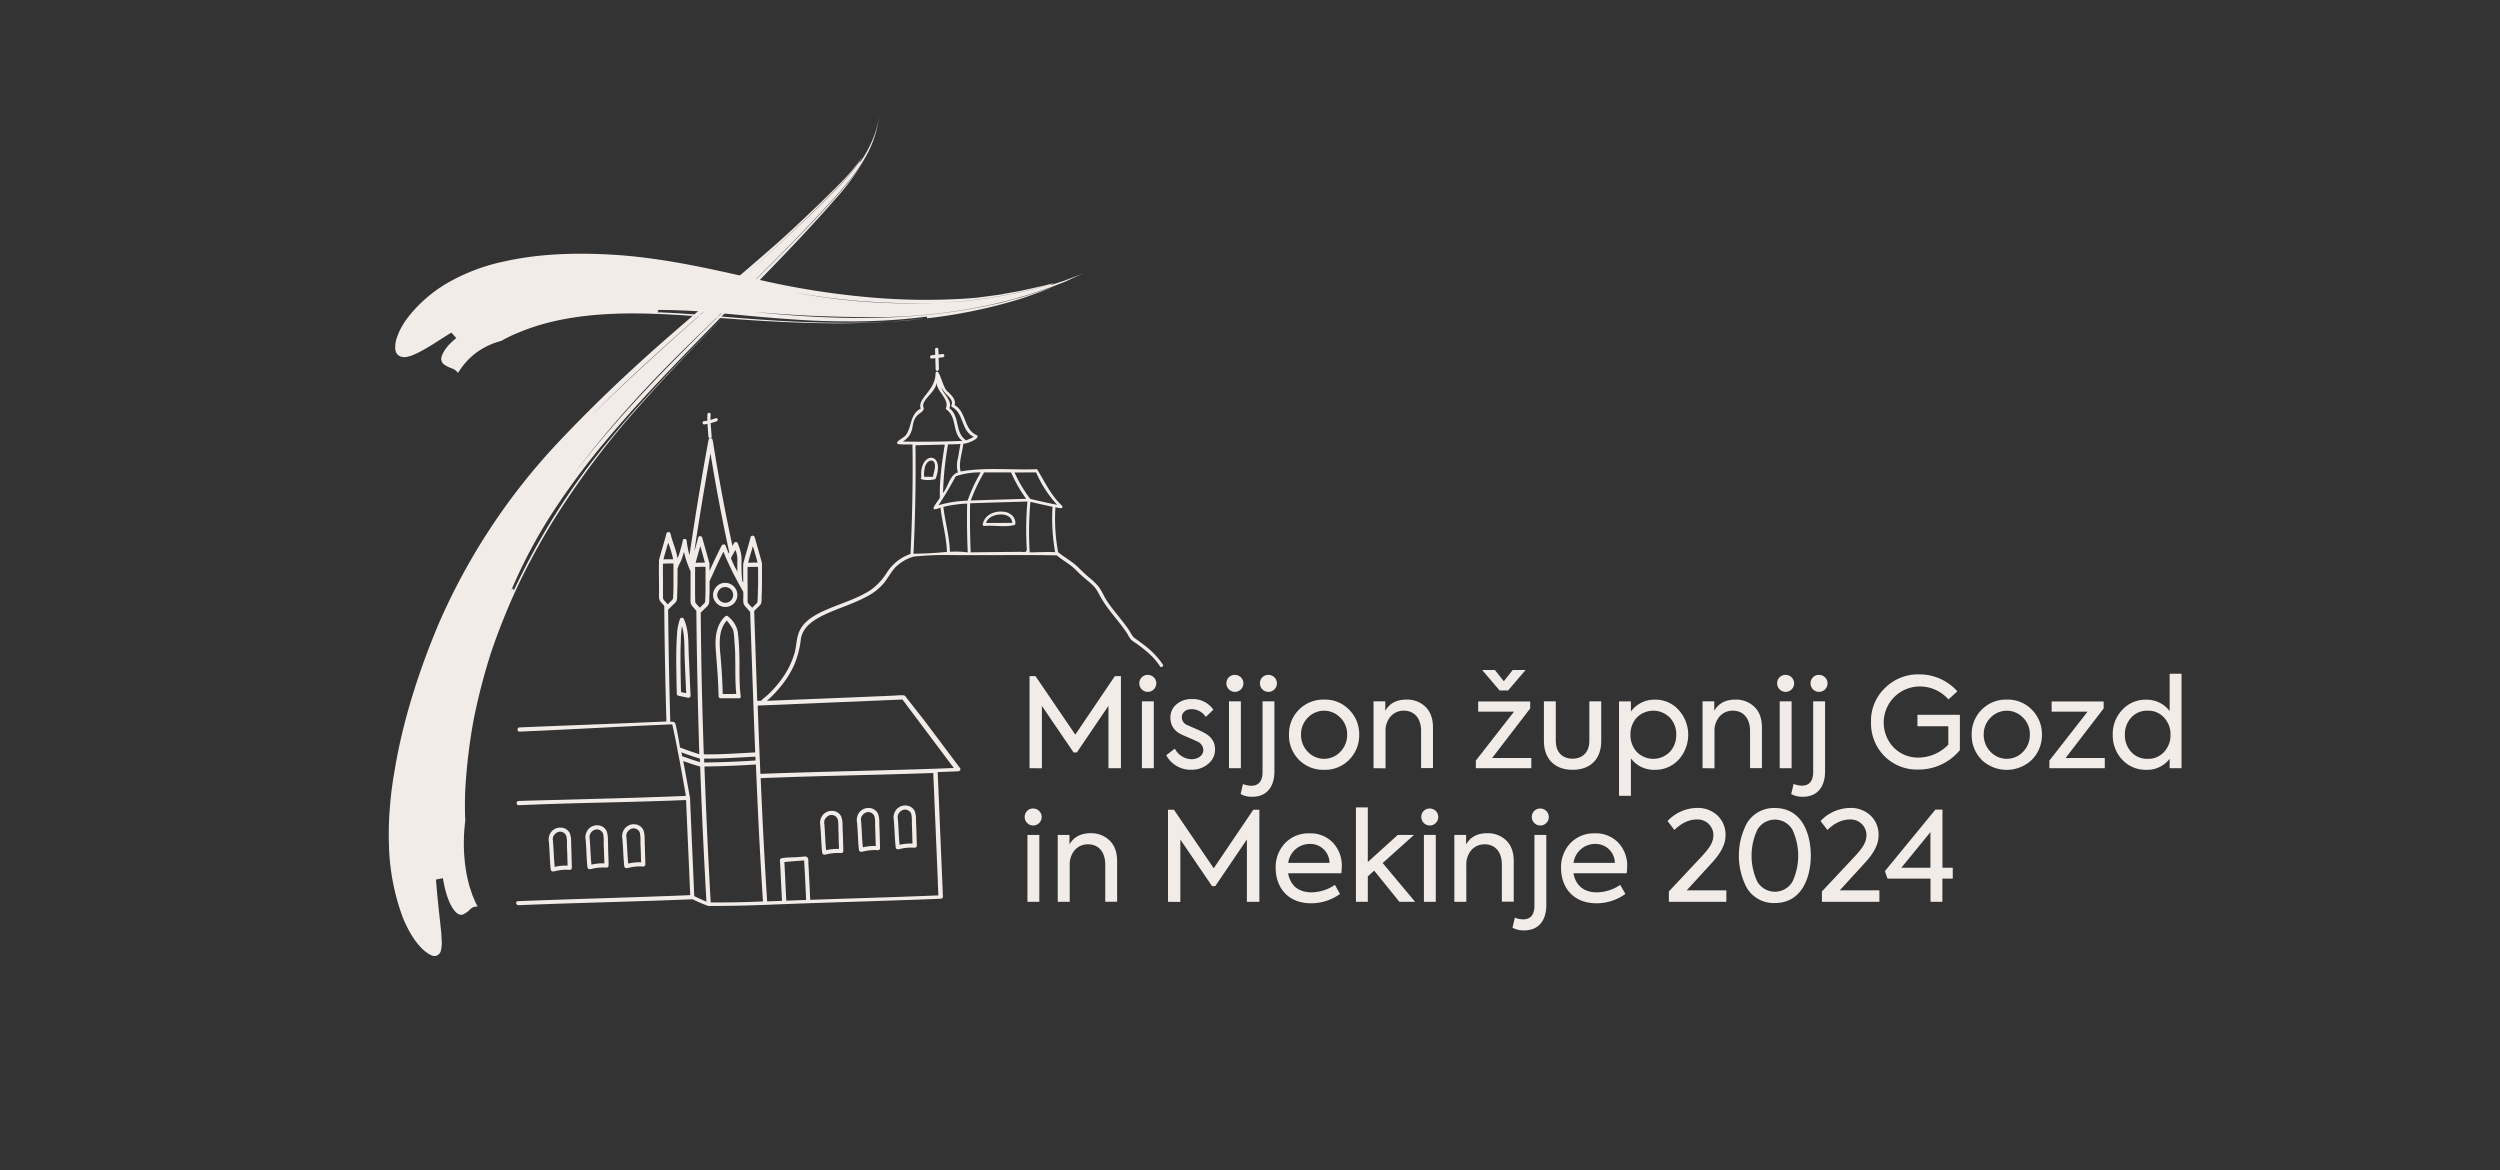 <svg xmlns="http://www.w3.org/2000/svg" viewBox="0 0 841.89 394.1"><rect x="0" y="0" width="841.89" height="394.1" fill="#333333" stroke="none"/><defs><style>.cls-1{fill:#f2ece9;}</style></defs><g id="gojzd"><path class="cls-1" d="M293.5,48.79a38.53,38.53,0,0,1-1.9,3.87c-3.23,5.79-7.71,10.75-12.14,15.6s-9,9.71-13.73,14.53c-9.43,9.63-19.35,19.26-29.75,29.37-7.32,7-15,14.74-22.27,22.75s-14.2,16.32-20.19,24.36c14.41-18.93,31.76-36.47,49.24-53.57,8.74-8.57,17.5-17.07,25.89-25.73,2.09-2.16,4.18-4.32,6.21-6.51s4.06-4.38,6.05-6.59c4-4.37,7.87-8.93,10.71-14.08a74.16,74.16,0,0,1-9.92,13.78c-10.32,11.89-21.2,23-32,34l-.41-.43c-15.2,15.67-30.12,30.44-43.58,46.28A250.13,250.13,0,0,0,187,171.18a170.55,170.55,0,0,0-14.84,27.65c.82-1.26.73-.3.83.1-.05.09-.09.18-.13.27,0-.09.08-.18.13-.27.09.36.28.27,1.4-2.09-1.12,2.36-1.31,2.45-1.4,2.09a234.42,234.42,0,0,1,32.86-51.55c13-15.78,27.56-30.4,42.66-45.61-11.69,11.85-23.24,23.53-33.91,35.77a278.69,278.69,0,0,0-28.78,38.61c-4.13,6.82-7.95,13.81-11.37,21a221,221,0,0,0-8.9,22.06,202.66,202.66,0,0,0-6,22.94,186.36,186.36,0,0,0-2.85,23.56c-.16,2.66-.19,7.95,0,10.55a60,60,0,0,0,0,15.39,48.87,48.87,0,0,0,1.52,7.2l.57,1.69.28.84.33.8.67,1.6.76,1.51a3.22,3.22,0,0,0-2.58,1,7.66,7.66,0,0,1-2.43,1.71c-.87.23-1.92-.08-3.15-1.82s-2.61-4.95-3.52-10.45l-2.33.48c.44,5.76,1,10.76,1.46,14.84.08,1,.21,2,.3,2.89s.09,1.76.15,2.51a11.51,11.51,0,0,1-.28,3.77,2.36,2.36,0,0,1-1.51,1.64,2.26,2.26,0,0,1-1.22,0,6.09,6.09,0,0,1-1.6-.8,13.14,13.14,0,0,1-2-1.6A28.73,28.73,0,0,1,140,317a35.14,35.14,0,0,1-2.2-3.47,47.93,47.93,0,0,1-2.11-4.45A74.64,74.64,0,0,1,131,285a108.12,108.12,0,0,1,.26-12.71,124.63,124.63,0,0,1,1.62-12.76c2.77-16.94,8.3-33.91,14.8-49.36a213.12,213.12,0,0,1,39.51-60.35c11.23-12,23.48-23.71,36.12-34.81s25.49-21.79,37.5-32.31c4.37-3.83,10.18-9.29,15.4-14.33,2.58-2.54,5.08-4.93,7.08-7s3.54-3.84,4.44-5c1.32-1.6,1.94-2.48,2.24-2.86s.26-.27.11,0a76.64,76.64,0,0,1-9.22,10.82l-5,5-5.12,5c-6.86,6.56-13.87,12.92-20.89,19.2-17.27,15.33-34.9,30.4-51.31,47.11,16.2-16.21,33.76-31.44,51.31-47.11,7-6.24,14-12.53,20.8-19l5.06-4.89,5-5a79.63,79.63,0,0,0,9.14-10.63c-.33.6-.64,1.19.05.28,0,0,.82-1.2,1.74-2.76a43.38,43.38,0,0,0,2.38-4.9,30.53,30.53,0,0,0,1.73-5.91c.12-.72.2-1.26.28-1.8-.06.45-.12.92-.2,1.44a15.57,15.57,0,0,1-.27,1.59c-.1.61-.25,1.27-.44,2A34.94,34.94,0,0,1,293.5,48.79Z"/><path class="cls-1" d="M338.07,172.34c-3-.42-6.47.95-7.12,4.15a.5.5,0,0,0,.48.63c3.35-.33,7.42.6,10.44-.42C342.34,174.4,340.25,172.49,338.07,172.34Zm-6,3.78a3.55,3.55,0,0,1,1.19-1.7c2.17-1.7,7.34-1.88,7.64,1.65Z"/><path class="cls-1" d="M315.1,161.19c3.4-9.34-5.65-9.27-4.84-.49C308.94,162,314.94,161.79,315.1,161.19Zm-.89-.63-3,0a9.29,9.29,0,0,1,.2-2.93c.17-1.36,1.63-3.36,3.06-2.16C315.43,157,314.36,158.94,314.21,160.56Z"/><path class="cls-1" d="M391.61,223.78a28.58,28.58,0,0,0-6.92-7c-.87-.67-1.76-1.32-2.67-1.94a1.61,1.61,0,0,1-.43-.44c-.65-.82-1.13-1.84-1.73-2.7-2.21-3.14-4.84-6-7-9.17-1.06-1.6-1.76-3.49-2.93-5a23,23,0,0,0-3.5-3.33c-1.49-1.26-2.8-2.71-4.28-4-1.85-1.56-4-2.72-5.83-4.27a62.17,62.17,0,0,1-.9-15.1c.66.08,2.89.89,2.25-.51-3.74-3.42-5.92-8.26-8.44-12.32-8.55.35-17.28-.72-25.73.77-.78-3.06.61-6.25.88-9.33.88.13,6-1.74,4.58-2.88-4.52-1.93-3.41-7.83-7.5-10.14.59-1.77-1-3.22-2.13-4.43-1.83-.77-2.93-8.32-4.15-6.61a.77.77,0,0,0-.15.39c.06,5.75-6.3,8.47-4.95,11.83-3.65,1.82-2.94,5.87-4.91,8.76-.34.94-4.59,2.65-2.51,3.23,1.53.14,3.09.05,4.63.1q.24,18.42-.67,36.85a15.49,15.49,0,0,0-7.78,6,20.55,20.55,0,0,1-5.59,6.11c-4.27,2.81-9.27,4.29-14,6.27-3.76,1.59-8.18,3.63-10,7.54-1.11,2.37-1,5.14-1.71,7.63a28.83,28.83,0,0,1-4,8.17,37.24,37.24,0,0,1-5,5.75c-.69.65-1.61,1.25-2.27,2l-1.26,0-.3-8.43c-.25-7-.49-14.82-.74-21.84l1.4-1.38a3.48,3.48,0,0,0,.94-1.15,5.65,5.65,0,0,0,.16-1.69c0-.78.06-1.56.08-2.33.07-3.06.06-6.12.05-9.17a.19.19,0,0,0,0-.07.58.58,0,0,0,0-.26c-.77-2.95-1.63-5.87-2.46-8.81a.72.72,0,0,0-1.37,0c-.72,2.94-1.68,5.81-2.42,8.73v0a.84.84,0,0,0-.06.24c-.07,2.11,0,4.23,0,6.34l-.32-.58a50.92,50.92,0,0,1-.26-6.64,11.25,11.25,0,0,0-.23-2.89,30.51,30.51,0,0,0-1-3.05.72.72,0,0,0-1.29-.17c-.18.34-.36.68-.53,1q-3.81-17.61-6.6-35.39a1.08,1.08,0,0,0-.08-.19c0-.78-1.21-1.08-1.36-.23q-3.58,19.41-6.43,38.94a29.48,29.48,0,0,1-.94-4.85.54.54,0,0,0,0-.1.08.08,0,0,0,0,0,.69.69,0,0,0-.67-.56h-.08a.58.58,0,0,0-.55.37.42.42,0,0,0,0,.12s0,0,0,0a48.66,48.66,0,0,1-1.36,5,10.61,10.61,0,0,1-.42,1.06c-.46-2.88-1.74-5.53-2.39-8.36a.71.71,0,0,0-1.36,0c-.73,2.93-1.68,5.8-2.43,8.73v0a.94.94,0,0,0-.06.24c-.1,3,0,6,0,9,0,.72,0,1.44,0,2.16a8.71,8.71,0,0,0,.06,1.91,3.13,3.13,0,0,0,.82,1.33l.88,1v.17c.12,13.06.35,25.9.73,38.75l-13.21.56c-10.49.43-25.76,1-36.25,1.44-.91,0-.91,1.45,0,1.41,15.63-.64,32-1.6,49.49-2.37l1.41-.05.53,0c.49,2.18,1,4.56,1.46,7,.11.55.22,1.1.32,1.65s.17.87.25,1.3.21,1.08.32,1.62c.89,4.78,1.7,9.34,2.24,12.51l-4.25.16-1.44.06c-15.85.57-17.06.54-32.92,1-4.35.13-13.36.31-17.71.49-.9,0-.91,1.45,0,1.42,18-.75,26.06-.77,44.08-1.31l6.61-.21,1.44-.06,4.25-.16c.49,11.47.69,15.55,1.2,27.45.06,1.31.11,2.63.17,3.95,0,.21,0,.42,0,.63l-1.73.07c-14.75.59-29.5,1-44.26,1.51-4,.14-8,.28-12,.45-.91,0-.7,1.39.22,1.35,15.57-.65,30.94-1,46.51-1.54,4-.14,8-.28,12-.45h.09a50,50,0,0,0,5.27,2.25.81.81,0,0,0,.34,0l.12,0q9.36,0,18.7-.38h.05a.83.83,0,0,0,.27,0l.11,0c15.58-.65,31.16-1.06,46.73-1.61q6-.19,12-.45a.71.71,0,0,0,.71-.71q-.78-18.36-1.55-36.73c-.08-1.74-.15-3.47-.22-5.21,2.31-.08,4.62-.16,6.92-.26.49,0,1-.61.62-1.06l-12.12-16.16L305.28,235a6.13,6.13,0,0,0-.38-.51,1,1,0,0,0-.87-.35c-1.23-.05-2.51.1-3.74.15l-14,.59L258.23,236c.29-.26.6-.51.89-.78a38.54,38.54,0,0,0,4.2-4.56,32.25,32.25,0,0,0,4.16-6.83,31.22,31.22,0,0,0,2.21-8.55c.62-4.48,4.91-6.9,8.65-8.6,4.52-2.06,9.33-3.47,13.7-5.87a18.39,18.39,0,0,0,5.73-4.59c1.27-1.63,2.23-3.48,3.6-5a14,14,0,0,1,5.75-3.6c.19-.07.33-.1.61-.19a101.88,101.88,0,0,1,11.11-.53c12.29.17,24.69-.11,37,.12,1.45,1.17,3,2.15,4.52,3.25s2.69,2.52,4.1,3.74,2.67,2.18,3.88,3.42,1.87,3,2.8,4.46c2,3.32,4.62,6.2,6.94,9.3.54.73,1.07,1.47,1.56,2.23a10.59,10.59,0,0,0,1.38,2.12,16.27,16.27,0,0,0,1.54,1.07c3,2.15,6.08,4.62,8.06,7.75C391,225,392,224.4,391.61,223.78ZM237.22,258.13q8.58-.12,17.13-.67a1,1,0,0,0,.2-.06c.35,8.4.72,16.76,1.15,25q.56,10.59,1.23,21.16-8.79.39-17.6.35Q238.05,281,237.22,258.13Zm-3.15-60c0-1.84,0-3.68,0-5.51a.82.82,0,0,0,0-.49c0-.39,0-.78,0-1.18,1.18-.07,2.35-.09,3.52-.06q0,2.32,0,4.65a.74.74,0,0,0,0,.21c0,.9,0,1.79,0,2.69,0,1.34-.05,2.69-.13,4,0,.6-.45.87-.87,1.28l-.94.93-.88-1a3.84,3.84,0,0,1-.56-.66,2.14,2.14,0,0,1-.09-.87C234.07,200.76,234.07,199.42,234.07,198.08Zm1.78-14.21c.53,1.85,1.05,3.7,1.54,5.55-1,0-2.08,0-3.13.06C234.76,187.6,235.32,185.74,235.85,183.87Zm.23,22.29,1.69-1.67a3.36,3.36,0,0,0,.94-1.15,5.65,5.65,0,0,0,.16-1.69c0-.78.06-1.56.08-2.33,0-1.21,0-2.43,0-3.64,1.51-3.34,3-6.67,4.67-9.94.76,2,1.72,4,2.65,5.94,1.24,2.6,2.65,5.12,4.05,7.63h0v1.85a9.27,9.27,0,0,0,.05,1.9,3,3,0,0,0,.83,1.34l1.42,1.62c.55,15.57,1.07,31.48,1.7,47.31-5.76.29-11.53.73-17.31.65-.29-8.55-.55-17.1-.72-25.65-.15-7.06-.25-15-.32-22.15Zm1,49.25c5.78.07,11.54-.36,17.3-.66h0l.06,1.31a.36.36,0,0,0-.15,0q-8.58.56-17.18.67C237.15,256.28,237.14,255.84,237.12,255.41Zm18.15-57c0,1.34-.05,2.69-.13,4,0,.6-.45.87-.87,1.28l-.94.93c-.29-.34-.58-.67-.88-1a3.84,3.84,0,0,1-.56-.66,2,2,0,0,1-.09-.87c0-1.34,0-2.68,0-4,0-2.39-.06-4.79,0-7.18,1.17-.07,2.35-.09,3.52-.06C255.31,193.36,255.32,195.87,255.27,198.39Zm-.16-9c-1,0-2.09,0-3.13.06.5-1.88,1.06-3.74,1.59-5.61C254.1,185.72,254.62,187.57,255.11,189.42Zm-7.46,1.8c-.53-1.08-1-2.2-1.49-3.3.54-.91,1-1.85,1.53-2.78.16.42.31.85.43,1.29a9.69,9.69,0,0,1,.22,2.94c0,1.08,0,2.17,0,3.25C248.14,192.15,247.88,191.69,247.65,191.22Zm-8.37-38.66c1.84,11.2,3.93,22.33,6.35,33.42l-.19.33a24.9,24.9,0,0,1-1-2.53.73.73,0,0,0-1.33-.11s0,0-.07.08c-1.44,2.79-2.77,5.63-4.07,8.49v-2.09s0,0,0-.07a.8.8,0,0,0,0-.26c-.77-2.95-1.63-5.87-2.46-8.81a.71.71,0,0,0-1.36,0c-.39,1.59-.85,3.15-1.31,4.71Q236.3,169.1,239.28,152.56Zm-12.6,35.73c-1.08,0-2.15,0-3.23.05.5-1.89,1.07-3.76,1.6-5.63A35.26,35.26,0,0,1,226.68,188.29ZM223.27,201c0-1.34,0-2.68,0-4,0-2.39-.06-4.78,0-7.17a34.5,34.5,0,0,1,3.52-.06c0,2.51,0,5,0,7.54,0,1.34-.05,2.69-.13,4,0,.6-.45.86-.86,1.27l-.95.93-.88-1a3.91,3.91,0,0,1-.56-.66A2.14,2.14,0,0,1,223.27,201Zm4.22,42.92a1.22,1.22,0,0,0-.28-.57c-.31-.32-.54-.27-1-.29a3.7,3.7,0,0,0-.49,0q-.25-8.75-.42-17.5c-.14-7-.23-13.36-.3-20.34h0a.61.61,0,0,0,.24-.15l1.69-1.67a3.36,3.36,0,0,0,.94-1.15,6,6,0,0,0,.17-1.69c0-.78.05-1.55.07-2.33.05-2.19.06-4.38.05-6.58a.3.3,0,0,0,0-.08,8.37,8.37,0,0,1,.79-1.91,11.6,11.6,0,0,0,.85-2.06q.28-.88.54-1.77a32.51,32.51,0,0,0,2.21,6.54c0,2.23,0,4.46,0,6.69,0,.72,0,1.44,0,2.16a9.27,9.27,0,0,0,.05,1.9,3,3,0,0,0,.83,1.34c.35.41.71.81,1.07,1.22.15,15.88.5,32.15,1,48.31h0c-2.19-.68-4.36-1.44-6.5-2.26h0C228.49,248.46,227.91,245.67,227.49,243.88Zm2,9.43c2,.77,4.13,1.49,6.23,2.13h0c0,.39,0,.78,0,1.17h0c-2-.59-4-1.29-6-2C229.63,254.16,229.54,253.73,229.46,253.31Zm4.31,48.46c-.5-11.8-.7-15.82-1.21-27.87-.08-1.76-.15-3.51-.22-5.26a.77.77,0,0,0-.06-.28,0,0,0,0,1,0,0c-.64-3.66-1.45-8-2.24-12.13,1.88.69,3.78,1.34,5.72,1.88,0,0,0,0,0,0h0c.29,8.14.62,16.25,1,24.25q.51,10.62,1.1,21.23h0C236.41,303,235.07,302.41,233.77,301.77Zm31,1.5c-.25-4.25-.41-8.75-.66-13,1.12-.16,2.23-.19,3.36-.31.61-.06,1.23-.08,1.85-.14a9.74,9.74,0,0,1,1.47-.06c0,.2,0,.45,0,.55l.06.89.09,1.62c.06,1.14.13,2.27.18,3.41.12,2.26.22,4.53.31,6.79l-1.42.05Zm51-6.36c.07,1.53.13,3.06.2,4.58-14.39.59-28.78,1-43.16,1.49q-.25-6.19-.62-12.37c0-.63.11-1.69-.52-2.09a1.7,1.7,0,0,0-1.11-.09l-1.42.12c-2,.18-4,.07-6,.43a.73.73,0,0,0-.52.68c.27,4.45.43,9.19.69,13.66l-5,.19c-.89-13.82-1.59-27.66-2.18-41.5,17.8-.73,35.62-1,53.43-1.58l4.69-.15Q315.06,278.6,315.83,296.91Zm-11.89-61.38,15.8,21.06c.5.67,1,1.34,1.51,2-17.56.7-35.14,1-52.7,1.55-4.15.13-8.3.26-12.45.43q-.5-11.52-.91-23Zm45-76.48A39.58,39.58,0,0,0,356,170c-3-.58-6-1.27-9.06-2a45.68,45.68,0,0,1-5.3-8.9Zm-14.08,0,5.66,0a47.89,47.89,0,0,0,5.08,8.88c-6.22.21-12.43.35-18.65.58a55.33,55.33,0,0,1,4.49-9.46Zm-4.57,0a55.49,55.49,0,0,0-4.42,9.51,39.36,39.36,0,0,0-9.79,1.53c2.09-3.15,4-6.41,5.81-9.75A24.6,24.6,0,0,1,330.3,159.09Zm-7.69-4.71a9.18,9.18,0,0,0,0,4.71c-2.78.88-3.22,4.8-5,6.92a111.33,111.33,0,0,1,1.68-16.37q2.1,0,4.2-.12C323.14,151.14,322.87,152.76,322.61,154.38Zm-3.29-21c.73.72,1.71,1.89,1.14,3a.5.5,0,0,0,.18.68c4.13,2.18,2.94,8,7.33,10.05-.83.51-1.69.73-2.51,1.22-4-2.57-2-8.09-5.72-10.86,1.13-2.62-2.05-4.59-2.68-7A11.7,11.7,0,0,0,319.32,133.4Zm-15.21,15.3a7.24,7.24,0,0,0,2.27-2.21,7.73,7.73,0,0,0,1-2.92c.72-4.69,3.3-4.07,3.71-5.84a1.15,1.15,0,0,0-.09-.63c-.83-2.37,4.4-5.18,4.44-8.38,0,3.22,4.25,5.54,3.2,8.58a.5.5,0,0,0,.08.61c3.75,2.56,1.79,7.91,5.42,10.59C317.48,148.73,310.8,148.81,304.11,148.7Zm3.55,37.77q.9-18.24.67-36.5l9.87-.23c-.92,5.91-1.83,11.87-1.65,17.86-1,1.86-4.37,5.25.21,3.37.56,5,2,9.86,2.17,14.9Q313.31,186.41,307.66,186.47Zm17.81-.49a32,32,0,0,0-5.54-.15c-.13-5.13-1.64-10.06-2.2-15.12a41.32,41.32,0,0,1,8-1.11q-.15,8,.18,16C325.94,186.06,325.84,186,325.47,186Zm20.32-1c.1,1.36-1.22.82-2.63.87l-16.23.17q-.36-8.25-.2-16.51c6.43-.24,12.86-.39,19.3-.6A106.44,106.44,0,0,0,345.79,185Zm1,.94A112.58,112.58,0,0,1,347,169c2.48.58,5,1.16,7.45,1.66a63.69,63.69,0,0,0,.88,15.29C352.51,185.8,349.67,186,346.83,186Z"/><path class="cls-1" d="M245.3,207.7a.71.71,0,0,0-1.08-.14c-3.21,3-3.49,7.47-3.16,11.58.41,5.1.82,10.18.93,15.3a.7.7,0,0,0,.7.71c2,0,3.92,0,5.88,0l.11,0c.4.07.83-.14.76-.65-.62-5-.31-9.75-.49-14.73a69,69,0,0,0-.5-7,8.4,8.4,0,0,0-2.8-4.77A.72.72,0,0,0,245.3,207.7Zm2.11,9.58a38.34,38.34,0,0,1,.17,3.86c.12,4.25-.08,8.34.37,12.55-1.52,0-3,.05-4.57,0q-.16-6.61-.78-13.2c-.36-3.92-.66-8.42,2.17-11.51a18.1,18.1,0,0,1,2,2.91C247.26,212.92,247.31,216.19,247.41,217.28Z"/><path class="cls-1" d="M232.55,234.26q-.3-6.9-.61-13.82c-.18-4.05.1-8.33-1.71-12.07a.69.69,0,0,0-1.27.18,18.63,18.63,0,0,0-1,5.74c-.17,2.3-.22,4.61-.23,6.91,0,4.14.1,8.27.18,12.41a.72.72,0,0,0,.52.68c1.07.2,2.13.46,3.19.66A.72.72,0,0,0,232.55,234.26Zm-2-12.83q.26,6,.53,12l-1.75-.36c-.07-3.62-.16-7.25-.17-10.87,0-2.07,0-4.14.12-6.2a31.75,31.75,0,0,1,.37-5.12C230.68,214.19,230.41,218,230.57,221.43Z"/><path class="cls-1" d="M242.51,204a4.05,4.05,0,0,0,5.48-5.24,4.15,4.15,0,0,0-4.88-2.34,4.08,4.08,0,0,0-1.85,1.13,5.34,5.34,0,0,0-1.1,2.19,3.86,3.86,0,0,0,.61,2.72A4.11,4.11,0,0,0,242.51,204Zm-.31-5.37a2.29,2.29,0,0,1,1.29-.84,2.69,2.69,0,0,1,3.06,1.25,2.64,2.64,0,0,1-3.05,3.84,2.88,2.88,0,0,1-2-2.46A3.15,3.15,0,0,1,242.2,198.64Z"/><path class="cls-1" d="M237.1,142.92c.39,0,.79-.11,1.18-.19,0,.19,0,.37,0,.56l.28,3.74c.06.69,1.15.7,1.1,0l-.29-3.74-.06-.8a16.64,16.64,0,0,0,2-.61.56.56,0,0,0,.38-.68.55.55,0,0,0-.67-.38,17.87,17.87,0,0,1-1.75.57,12.71,12.71,0,0,1,.05-1.85.54.54,0,0,0-.54-.54.55.55,0,0,0-.55.54,13.39,13.39,0,0,0,0,2.1c-.36.08-.73.14-1.1.19a.56.56,0,0,0-.55.55A.55.55,0,0,0,237.1,142.92Z"/><path class="cls-1" d="M283.73,278.07a8.56,8.56,0,0,0-.4-3,3.39,3.39,0,0,0-3-2,3.83,3.83,0,0,0-3.52,1.78,4.26,4.26,0,0,0-.55,3.18c.07,1,.13,1.93.19,2.89.13,2.06.18,4.14.44,6.19a.72.72,0,0,0,.7.71,2.22,2.22,0,0,0,.63-.08,15.76,15.76,0,0,1,5.08-.46.72.72,0,0,0,.7-.71c-.05-1.88-.1-3.77-.16-5.65C283.78,280,283.76,279,283.73,278.07Zm-5.54,8.24c-.3-2.93-.33-5.89-.59-8.83a2.52,2.52,0,0,1,.17-1.56,3.17,3.17,0,0,1,1.5-1.35,2.23,2.23,0,0,1,2.87,1.42,11,11,0,0,1,.18,2.43c0,.84.05,1.69.08,2.53,0,1.65.09,3.29.14,4.93A16.28,16.28,0,0,0,278.19,286.31Z"/><path class="cls-1" d="M296.11,277.1a8.42,8.42,0,0,0-.41-3,3.41,3.41,0,0,0-3-2,3.86,3.86,0,0,0-3.53,1.78,4.29,4.29,0,0,0-.54,3.19c.07,1,.13,1.93.19,2.89.13,2.06.18,4.14.43,6.18a.73.73,0,0,0,.71.71,2.7,2.7,0,0,0,.63-.07,15.43,15.43,0,0,1,5.07-.47.71.71,0,0,0,.71-.71c-.05-1.88-.11-3.76-.16-5.64C296.16,279,296.13,278.06,296.11,277.1Zm-5.54,8.24c-.3-2.93-.34-5.9-.59-8.83a2.45,2.45,0,0,1,.17-1.56,3.12,3.12,0,0,1,1.5-1.35,2.22,2.22,0,0,1,2.86,1.41,11.06,11.06,0,0,1,.19,2.44c0,.84.05,1.68.07,2.53.05,1.64.1,3.29.14,4.93A15.43,15.43,0,0,0,290.57,285.34Z"/><path class="cls-1" d="M308.48,276.26a8.56,8.56,0,0,0-.4-3,3.39,3.39,0,0,0-3-2,3.83,3.83,0,0,0-3.52,1.78,4.26,4.26,0,0,0-.55,3.18c.07,1,.13,1.93.19,2.89.13,2.06.18,4.14.44,6.19a.72.72,0,0,0,.7.71,2.22,2.22,0,0,0,.63-.08,15.72,15.72,0,0,1,5.07-.46.72.72,0,0,0,.71-.71c-.05-1.88-.1-3.77-.16-5.65C308.53,278.18,308.51,277.22,308.48,276.26Zm-5.54,8.24c-.3-2.93-.33-5.89-.59-8.83a2.52,2.52,0,0,1,.17-1.56,3.17,3.17,0,0,1,1.5-1.35,2.23,2.23,0,0,1,2.87,1.42,11,11,0,0,1,.18,2.43c0,.84.05,1.69.07,2.53l.15,4.93A16.28,16.28,0,0,0,302.94,284.5Z"/><path class="cls-1" d="M185.46,292.76a.73.73,0,0,0,.71.71,2.7,2.7,0,0,0,.63-.07,15.43,15.43,0,0,1,5.07-.47.71.71,0,0,0,.71-.71c-.05-1.88-.11-3.76-.16-5.64l-.09-2.88a8.41,8.41,0,0,0-.4-3,3.41,3.41,0,0,0-3-2,3.86,3.86,0,0,0-3.53,1.78,4.28,4.28,0,0,0-.54,3.19c.07,1,.13,1.93.19,2.89C185.16,288.64,185.21,290.72,185.46,292.76Zm.92-11.21a3.12,3.12,0,0,1,1.5-1.35,2.22,2.22,0,0,1,2.86,1.41,11.71,11.71,0,0,1,.19,2.44c0,.84,0,1.68.07,2.53.05,1.64.1,3.29.14,4.93a15.43,15.43,0,0,0-4.34.43c-.3-2.93-.34-5.9-.59-8.83A2.45,2.45,0,0,1,186.38,281.55Z"/><path class="cls-1" d="M197.83,292a.74.74,0,0,0,.71.71,2.22,2.22,0,0,0,.63-.08,15.72,15.72,0,0,1,5.07-.46.71.71,0,0,0,.71-.71c0-1.88-.1-3.76-.16-5.65,0-1,0-1.92-.08-2.88a8.56,8.56,0,0,0-.4-3,3.41,3.41,0,0,0-3-2,3.83,3.83,0,0,0-3.52,1.78,4.28,4.28,0,0,0-.55,3.19c.07,1,.13,1.92.19,2.89C197.53,287.9,197.58,290,197.83,292Zm.92-11.21a3.07,3.07,0,0,1,1.5-1.35,2.22,2.22,0,0,1,2.87,1.41,11,11,0,0,1,.18,2.43c0,.85,0,1.69.07,2.53l.15,4.94a15.87,15.87,0,0,0-4.35.42c-.3-2.93-.34-5.89-.59-8.83A2.48,2.48,0,0,1,198.75,280.82Z"/><path class="cls-1" d="M210.21,291.64a.73.73,0,0,0,.71.71,2.56,2.56,0,0,0,.62-.07,15.51,15.51,0,0,1,5.08-.47.72.72,0,0,0,.71-.7c-.05-1.89-.11-3.77-.16-5.65l-.09-2.88a8.41,8.41,0,0,0-.4-3,3.42,3.42,0,0,0-3-2,3.88,3.88,0,0,0-3.53,1.78,4.29,4.29,0,0,0-.54,3.19c.07,1,.13,1.93.19,2.89C209.91,287.52,210,289.6,210.21,291.64Zm.92-11.21a3.08,3.08,0,0,1,1.5-1.35,2.22,2.22,0,0,1,2.86,1.42,11.56,11.56,0,0,1,.19,2.43c0,.84,0,1.68.07,2.53.05,1.64.09,3.29.14,4.93a15.81,15.81,0,0,0-4.34.43c-.3-2.93-.34-5.9-.59-8.83A2.45,2.45,0,0,1,211.13,280.43Z"/><path class="cls-1" d="M313.8,120.73l1.17-.13.11,3.76a.49.49,0,0,0,.17.38.53.53,0,0,0,.41.14.56.56,0,0,0,.53-.57l-.11-3.83,1.44-.16a.56.56,0,0,0,.49-.62.51.51,0,0,0-.58-.48l-1.38.15-.05-1.75a.6.6,0,0,0-.17-.38.66.66,0,0,0-.41-.14.55.55,0,0,0-.53.57l.05,1.82-1.23.14a.56.56,0,0,0-.5.61A.52.52,0,0,0,313.8,120.73Z"/><path class="cls-1" d="M346.71,258.69v-31h2l13.4,19.7,13.32-19.7h2.05v31h-4.2v-21L362.63,253.4h-1.09l-10.67-15.67v21Z"/><path class="cls-1" d="M383.67,230.08a2.8,2.8,0,0,1,2.94-2.81,2.86,2.86,0,1,1-2.94,2.81Zm4.88,28.61h-4V236.17h4Z"/><path class="cls-1" d="M392.74,254.32l2.9-2.22a6.49,6.49,0,0,0,5.59,3.57c2.39,0,4-1.39,4-3.11a3.21,3.21,0,0,0-2.06-2.86c-.46-.25-1.43-.67-2.81-1.26s-2.31-1-2.78-1.26a5.9,5.9,0,0,1-3.44-5.46,5.72,5.72,0,0,1,2-4.5,7.63,7.63,0,0,1,5.33-1.8,8.36,8.36,0,0,1,7.14,3.57l-2.56,2.44a5.64,5.64,0,0,0-4.83-2.61c-2,0-3.24,1.22-3.24,2.73a2.84,2.84,0,0,0,1.9,2.65l2.47,1.09a28,28,0,0,1,3,1.39c2.56,1.3,3.82,3.19,3.82,5.67a6.19,6.19,0,0,1-2.27,4.87,8.61,8.61,0,0,1-5.84,2A9.3,9.3,0,0,1,392.74,254.32Z"/><path class="cls-1" d="M413,230.08a2.8,2.8,0,0,1,2.94-2.81,2.86,2.86,0,1,1-2.94,2.81Zm4.87,28.61h-4V236.17h4Z"/><path class="cls-1" d="M417.78,267.39l.79-3.36a8.64,8.64,0,0,0,2.73.58c2.57,0,3.87-1.55,3.87-4.62V236.17h4v23.57c0,5.55-2.86,8.57-7.43,8.57A7.46,7.46,0,0,1,417.78,267.39Zm6.51-37.31a2.8,2.8,0,0,1,2.94-2.81,2.86,2.86,0,1,1-2.94,2.81Z"/><path class="cls-1" d="M437.39,255.83a11.67,11.67,0,0,1-3.32-8.44,11.55,11.55,0,0,1,11.85-11.8,11.21,11.21,0,0,1,8.44,3.44,11.59,11.59,0,0,1,3.36,8.36,11.71,11.71,0,0,1-3.36,8.44,11.33,11.33,0,0,1-8.44,3.41A11.46,11.46,0,0,1,437.39,255.83Zm14-14.11a7.53,7.53,0,0,0-11,0,7.82,7.82,0,0,0-2.26,5.67,8.11,8.11,0,0,0,2.26,5.76,7.53,7.53,0,0,0,11,0,8.12,8.12,0,0,0,2.27-5.76A7.82,7.82,0,0,0,451.42,241.72Z"/><path class="cls-1" d="M462.55,258.69V236.17h3.95v3.2c1.42-2.52,3.82-3.78,7.14-3.78A8.79,8.79,0,0,1,480,238c1.72,1.64,2.56,3.95,2.56,7v13.65h-4V246.17c0-4.37-2.35-6.84-5.75-6.84a5.81,5.81,0,0,0-4.5,1.93,7.27,7.27,0,0,0-1.72,5v12.48Z"/><path class="cls-1" d="M502.49,255.25h13.19v3.44H497v-2.56l12.85-16.47H497.79v-3.44H515.3v2.35Zm-3.36-29.62h4.28l3,3.78,3-3.78h4.33l-5.88,6.89H505Z"/><path class="cls-1" d="M519.92,249.62V236.17h4v13.32c0,3.7,2.1,6,5.63,6s5.67-2.31,5.67-6V236.17h4v13.45c0,6-3.65,9.62-9.66,9.62S519.92,255.5,519.92,249.62Z"/><path class="cls-1" d="M565.28,239.07a12.46,12.46,0,0,1,0,16.76,10.62,10.62,0,0,1-8.06,3.41,9.7,9.7,0,0,1-8-3.83V268h-4v-31.8h4v3.41a9.79,9.79,0,0,1,8-4A10.48,10.48,0,0,1,565.28,239.07Zm-2.94,2.61a7.81,7.81,0,0,0-11.17,0,8.3,8.3,0,0,0-2.1,5.71,8.41,8.41,0,0,0,2.1,5.8,7.81,7.81,0,0,0,11.17,0,8.25,8.25,0,0,0,2.14-5.8A8.08,8.08,0,0,0,562.34,241.68Z"/><path class="cls-1" d="M573.34,258.69V236.17h3.95v3.2c1.43-2.52,3.82-3.78,7.14-3.78a8.83,8.83,0,0,1,6.35,2.43c1.72,1.64,2.56,3.95,2.56,7v13.65h-4V246.17c0-4.37-2.36-6.84-5.76-6.84a5.79,5.79,0,0,0-4.49,1.93,7.22,7.22,0,0,0-1.72,5v12.48Z"/><path class="cls-1" d="M598.46,230.08a2.8,2.8,0,0,1,2.94-2.81,2.86,2.86,0,1,1-2.94,2.81Zm4.87,28.61h-4V236.17h4Z"/><path class="cls-1" d="M603.2,267.39,604,264a8.64,8.64,0,0,0,2.73.58c2.56,0,3.87-1.55,3.87-4.62V236.17h4v23.57c0,5.55-2.86,8.57-7.44,8.57A7.51,7.51,0,0,1,603.2,267.39Zm6.51-37.31a2.8,2.8,0,0,1,2.95-2.81,2.86,2.86,0,1,1-2.95,2.81Z"/><path class="cls-1" d="M634.58,254.62a15.68,15.68,0,0,1-4.5-11.43,15.24,15.24,0,0,1,4.71-11.51,15.71,15.71,0,0,1,11.43-4.58,17.08,17.08,0,0,1,12.93,5.71l-3,2.73a12.79,12.79,0,0,0-9.91-4.36,12.15,12.15,0,0,0-8.49,20.58,11.46,11.46,0,0,0,8.36,3.36,14.06,14.06,0,0,0,10-4.37v-6.17H645.71v-3.87H660V252.6A17.91,17.91,0,0,1,646,259.15,15.41,15.41,0,0,1,634.58,254.62Z"/><path class="cls-1" d="M667.3,255.83a11.67,11.67,0,0,1-3.32-8.44,11.55,11.55,0,0,1,11.84-11.8,11.22,11.22,0,0,1,8.45,3.44,11.63,11.63,0,0,1,3.36,8.36,11.75,11.75,0,0,1-3.36,8.44,12.26,12.26,0,0,1-17,0Zm14-14.11a7.53,7.53,0,0,0-11,0,7.82,7.82,0,0,0-2.27,5.67,8.12,8.12,0,0,0,2.27,5.76,7.53,7.53,0,0,0,11,0,8.12,8.12,0,0,0,2.27-5.76A7.82,7.82,0,0,0,681.33,241.72Z"/><path class="cls-1" d="M695.61,255.25H708.8v3.44H690.14v-2.56L703,239.66H690.9v-3.44h17.52v2.35Z"/><path class="cls-1" d="M730.64,226.89h4v31.8h-4v-3.15a9.49,9.49,0,0,1-7.82,3.7,10.77,10.77,0,0,1-8.15-3.41,11.94,11.94,0,0,1-3.19-8.44,11.66,11.66,0,0,1,3.19-8.32,10.53,10.53,0,0,1,8.07-3.44,9.65,9.65,0,0,1,7.9,3.82Zm-1.85,14.79a7.08,7.08,0,0,0-5.55-2.35,7.18,7.18,0,0,0-5.58,2.35,8.3,8.3,0,0,0-2.1,5.71,8.41,8.41,0,0,0,2.1,5.8,7.22,7.22,0,0,0,5.58,2.35,7.11,7.11,0,0,0,5.55-2.35,8.25,8.25,0,0,0,2.14-5.8A8.15,8.15,0,0,0,728.79,241.68Z"/><path class="cls-1" d="M345.07,275.08a2.8,2.8,0,0,1,2.95-2.81,2.86,2.86,0,1,1-2.95,2.81ZM350,303.69h-4V281.17h4Z"/><path class="cls-1" d="M356.2,303.69V281.17h3.95v3.2c1.43-2.52,3.83-3.78,7.14-3.78a8.8,8.8,0,0,1,6.35,2.43c1.72,1.64,2.56,4,2.56,7v13.65h-4V291.17c0-4.37-2.35-6.84-5.76-6.84a5.8,5.8,0,0,0-4.49,1.93,7.27,7.27,0,0,0-1.72,4.95v12.48Z"/><path class="cls-1" d="M393.33,303.69v-31h2l13.4,19.7,13.32-19.7h2.05v31h-4.2v-21L409.25,298.4h-1.09l-10.67-15.67v21Z"/><path class="cls-1" d="M451.72,294.07H433.78c.67,3.82,3.19,6.43,7.9,6.43a14.23,14.23,0,0,0,7.85-2.52l1.72,3.06a16.59,16.59,0,0,1-9.66,3.15c-8.48,0-12-6-12-11.84a11.71,11.71,0,0,1,3.15-8.4,10.87,10.87,0,0,1,8.23-3.32,10.45,10.45,0,0,1,7.82,3.07,11.24,11.24,0,0,1,3.06,8.31C451.84,292.31,451.8,293,451.72,294.07Zm-4-3.49A6.45,6.45,0,0,0,441,284.2a7.31,7.31,0,0,0-7.18,6.38Z"/><path class="cls-1" d="M471.25,303.69l-8.49-10.5-2.14,1.93v8.57h-4v-31.8h4v18.4l10.08-9.12h5.46l-10.54,9.46,10.92,13.06Z"/><path class="cls-1" d="M478.63,275.08a2.8,2.8,0,0,1,2.94-2.81,2.86,2.86,0,1,1-2.94,2.81Zm4.88,28.61h-4V281.17h4Z"/><path class="cls-1" d="M489.76,303.69V281.17h3.95v3.2c1.43-2.52,3.83-3.78,7.14-3.78A8.82,8.82,0,0,1,507.2,283c1.72,1.64,2.56,4,2.56,7v13.65h-4V291.17c0-4.37-2.35-6.84-5.76-6.84a5.8,5.8,0,0,0-4.49,1.93,7.27,7.27,0,0,0-1.72,4.95v12.48Z"/><path class="cls-1" d="M509.34,312.39l.79-3.36a8.64,8.64,0,0,0,2.73.58c2.57,0,3.87-1.55,3.87-4.62V281.17h4v23.57c0,5.55-2.85,8.57-7.43,8.57A7.46,7.46,0,0,1,509.34,312.39Zm6.51-37.31a2.8,2.8,0,0,1,2.94-2.81,2.86,2.86,0,1,1-2.94,2.81Z"/><path class="cls-1" d="M547.81,294.07H529.87c.68,3.82,3.2,6.43,7.9,6.43a14.23,14.23,0,0,0,7.86-2.52l1.72,3.06a16.61,16.61,0,0,1-9.66,3.15c-8.49,0-12-6-12-11.84a11.71,11.71,0,0,1,3.15-8.4,10.9,10.9,0,0,1,8.24-3.32,10.43,10.43,0,0,1,7.81,3.07,11.2,11.2,0,0,1,3.07,8.31C547.94,292.31,547.9,293,547.81,294.07Zm-4-3.49a6.46,6.46,0,0,0-6.72-6.38,7.32,7.32,0,0,0-7.19,6.38Z"/><path class="cls-1" d="M568,299.83h13.36v3.86H562V300.2l10-10.67c3.36-3.48,5-5.62,5-8.31a5.29,5.29,0,0,0-5.62-5.25c-2.57,0-5.09,1.17-7.52,3.52l-2.31-3a13.86,13.86,0,0,1,9.91-4.41,9.64,9.64,0,0,1,6.93,2.56,8.87,8.87,0,0,1,2.69,6.77c0,2.73-1.43,5.67-4.33,8.86Z"/><path class="cls-1" d="M588.21,298.94a23.39,23.39,0,0,1,0-21.59,10.57,10.57,0,0,1,9.5-5.25c9,0,12.09,8.53,12.09,16s-3.1,16-12.09,16A10.55,10.55,0,0,1,588.21,298.94Zm15.42-19.49a6.82,6.82,0,0,0-11.85,0,20.66,20.66,0,0,0,0,17.44,6.86,6.86,0,0,0,11.85,0,20.66,20.66,0,0,0,0-17.44Z"/><path class="cls-1" d="M619.55,299.83H632.9v3.86H613.54V300.2l10-10.67c3.37-3.48,5-5.62,5-8.31a5.3,5.3,0,0,0-5.63-5.25c-2.56,0-5.08,1.17-7.52,3.52l-2.31-3a13.88,13.88,0,0,1,9.92-4.41,9.64,9.64,0,0,1,6.93,2.56,8.9,8.9,0,0,1,2.69,6.77c0,2.73-1.43,5.67-4.33,8.86Z"/><path class="cls-1" d="M657.6,292.22v3.66h-3.49v7.81h-4v-7.81H635.63l-.88-2.52,17-20.71h2.39v19.57Zm-17.31,0h9.79v-12Z"/><path class="cls-1" d="M358.81,94.8c-.92.41-1.88.73-2.82,1.1a156.65,156.65,0,0,1-27.1,7.68,182.81,182.81,0,0,1-29.65,3.17c-7.26.12-15,0-22.82-.28s-15.53-.83-22.75-1.46c17.07,1.8,34.79,2.71,52.27,1.53a194.4,194.4,0,0,0,25.81-3.42c2.09-.47,4.19-.84,6.25-1.4l6.14-1.64,6-1.92c2-.62,3.9-1.44,5.82-2.16-1.54.63-3.22,1.37-5.08,2.11l-6.11,2.18a173.33,173.33,0,0,1-32.61,6.91l0-.59a192.43,192.43,0,0,1-23.09,1.6c-3.82.09-7.61,0-11.4-.1s-7.56-.31-11.31-.6c-7.53-.49-15-1.24-22.56-1.94a218.64,218.64,0,0,0-22.61-1.2c1.05.26.38.55.13.79h0c-.22.22-.12.39,1.75.48-1.87-.09-2-.26-1.75-.48,7.39.26,14.77.88,22.19,1.49s14.85,1.19,22.28,1.55,14.88.59,22.4.48c3.75,0,7.53-.2,11.32-.37s7.61-.49,11.44-1a267.25,267.25,0,0,1-35.6,1.49c-11.8-.21-23.6-1-35.23-1.9s-23-1.69-34.08-1.2-21.67,2.23-31.21,6.21a46.73,46.73,0,0,0-6,2.88,25,25,0,0,0-8.48,4,24,24,0,0,0-6.09,6.79A4.6,4.6,0,0,0,152,124a10.82,10.82,0,0,1-2.6-1.36,2.44,2.44,0,0,1-.55-2.91c.5-1.41,1.81-3.5,4.81-5.88L152,112c-3.48,2.15-6.5,4.19-9.19,5.7s-4.91,2.53-6.67,2.57a3.16,3.16,0,0,1-2.08-.71,2.49,2.49,0,0,1-.68-.9,4.14,4.14,0,0,1-.29-1.37,10.27,10.27,0,0,1,.76-4.14,17,17,0,0,1,1.23-2.72c.26-.48.55-1,.86-1.51s.7-1,1.09-1.58A46.42,46.42,0,0,1,151.5,94.83,65.24,65.24,0,0,1,170,88c12.71-2.84,26-2.91,37.88-2.13,17.5,1.25,33.65,5.21,49.48,8.74A266.76,266.76,0,0,0,291.48,100a213.15,213.15,0,0,0,34.49.5c1-.08,2.13-.15,3.3-.28l3.66-.49c1.26-.18,2.57-.32,3.86-.54l3.82-.69c1.26-.24,2.5-.41,3.64-.68l3.25-.72c2-.44,3.63-.78,4.62-1.06,2.85-.74,3-.73,2.57-.53A164.24,164.24,0,0,1,315.21,102a226.88,226.88,0,0,1-48.39-3.65A209.52,209.52,0,0,0,315.21,102a158.42,158.42,0,0,0,39.09-6.35c-.44.2-.86.41-.07.23l2.2-.71,1.92-.63,1.71-.65c7.71-2.86,5.73-2.28,2-.58Z"/></g></svg>